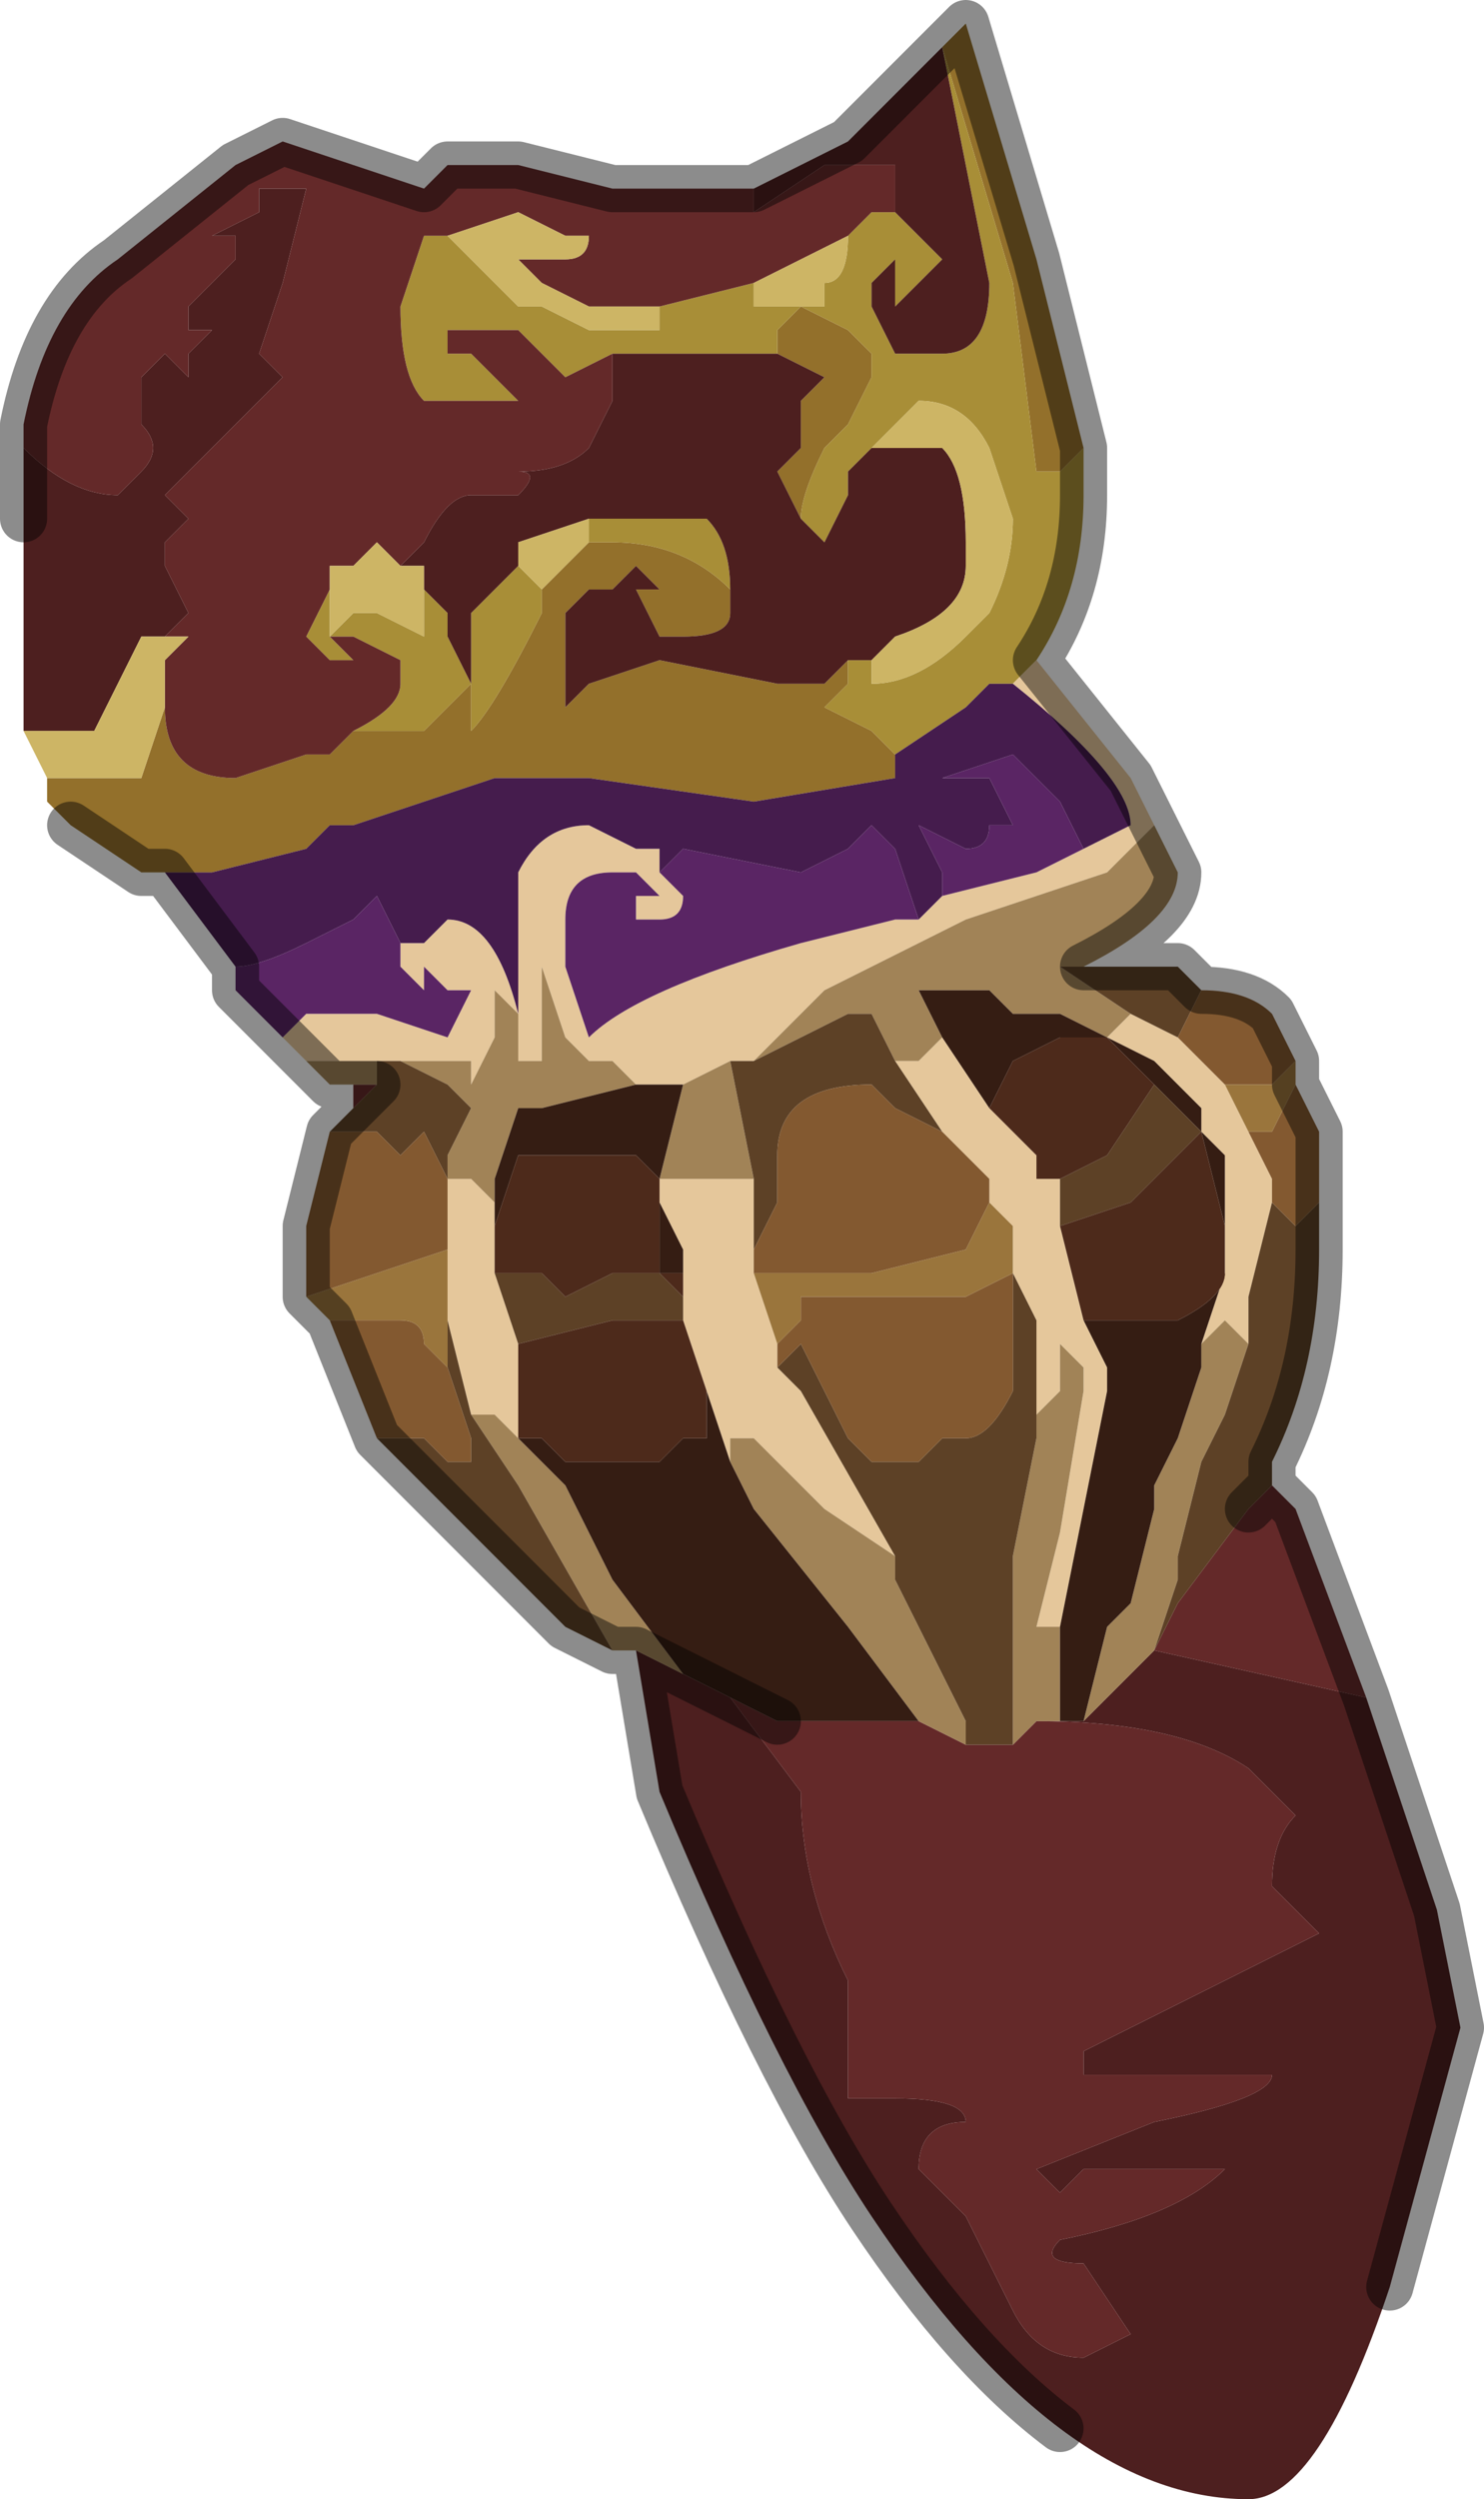 <?xml version="1.0" encoding="UTF-8" standalone="no"?>
<svg xmlns:xlink="http://www.w3.org/1999/xlink" height="5.3px" width="3.15px" xmlns="http://www.w3.org/2000/svg">
  <g transform="matrix(1.0, 0.0, 0.0, 1.0, 1.7, 2.6)">
    <path d="M0.3 -2.5 L0.35 -2.55 0.5 -2.05 0.6 -1.65 0.55 -1.6 0.5 -1.6 0.45 -2.0 0.3 -2.5 M-1.35 -0.75 L-1.4 -0.75 -1.4 -0.75 -1.55 -0.85 -1.55 -0.85 -1.6 -0.9 -1.6 -0.95 -1.6 -0.95 -1.4 -0.95 -1.35 -1.1 Q-1.35 -0.95 -1.2 -0.95 L-1.05 -1.0 -1.0 -1.0 -0.95 -1.05 -0.95 -1.05 -0.8 -1.05 -0.7 -1.15 -0.7 -1.05 Q-0.65 -1.1 -0.55 -1.3 L-0.55 -1.35 -0.45 -1.45 -0.4 -1.45 Q-0.25 -1.45 -0.15 -1.35 L-0.15 -1.3 Q-0.15 -1.25 -0.25 -1.25 L-0.3 -1.25 -0.35 -1.35 -0.3 -1.35 -0.3 -1.35 -0.35 -1.4 -0.4 -1.35 -0.45 -1.35 -0.45 -1.35 -0.5 -1.3 -0.5 -1.1 -0.45 -1.15 -0.3 -1.2 -0.05 -1.15 0.05 -1.15 0.1 -1.2 0.1 -1.15 0.05 -1.1 0.15 -1.05 0.2 -1.0 0.2 -0.95 -0.1 -0.9 -0.45 -0.95 -0.65 -0.95 -0.95 -0.85 -1.0 -0.85 -1.05 -0.8 -1.25 -0.75 -1.35 -0.75 M-0.05 -1.85 L-0.05 -1.9 0.0 -1.95 0.1 -1.9 0.15 -1.85 0.15 -1.8 0.1 -1.7 0.05 -1.65 Q0.0 -1.55 0.0 -1.5 L-0.05 -1.6 0.0 -1.65 0.0 -1.7 0.0 -1.75 0.05 -1.8 -0.05 -1.85" fill="#93702b" fill-rule="evenodd" stroke="none"/>
    <path d="M0.6 -1.65 L0.6 -1.55 Q0.6 -1.35 0.5 -1.2 L0.45 -1.15 0.45 -1.15 0.4 -1.15 0.35 -1.1 0.2 -1.0 0.15 -1.05 0.05 -1.1 0.1 -1.15 0.1 -1.2 0.15 -1.2 0.15 -1.15 Q0.25 -1.15 0.35 -1.25 L0.4 -1.3 Q0.45 -1.4 0.45 -1.5 L0.4 -1.65 Q0.35 -1.75 0.25 -1.75 L0.25 -1.75 0.2 -1.7 0.15 -1.65 0.1 -1.6 0.1 -1.55 0.05 -1.45 0.0 -1.5 Q0.0 -1.55 0.05 -1.65 L0.1 -1.7 0.15 -1.8 0.15 -1.85 0.1 -1.9 0.0 -1.95 -0.05 -1.9 -0.05 -1.85 -0.1 -1.85 -0.2 -1.85 -0.35 -1.85 -0.4 -1.85 -0.5 -1.8 -0.5 -1.8 -0.55 -1.85 -0.6 -1.9 -0.75 -1.9 -0.75 -1.85 -0.7 -1.85 -0.65 -1.8 -0.6 -1.75 -0.65 -1.75 -0.7 -1.75 -0.8 -1.75 Q-0.85 -1.8 -0.85 -1.95 L-0.8 -2.1 -0.75 -2.1 -0.75 -2.1 -0.65 -2.0 -0.6 -1.95 -0.55 -1.95 -0.45 -1.9 -0.3 -1.9 -0.3 -1.95 -0.1 -2.0 -0.1 -1.95 0.05 -1.95 0.05 -2.0 Q0.1 -2.0 0.1 -2.1 L0.15 -2.15 0.15 -2.15 0.2 -2.15 0.25 -2.1 0.3 -2.05 0.25 -2.0 0.2 -1.95 0.2 -2.05 0.15 -2.0 0.15 -1.95 0.2 -1.85 0.3 -1.85 Q0.4 -1.85 0.4 -2.0 L0.3 -2.5 0.3 -2.5 0.45 -2.0 0.5 -1.6 0.55 -1.6 0.6 -1.65 M-0.8 -1.35 L-0.75 -1.3 -0.75 -1.25 -0.7 -1.15 -0.7 -1.3 -0.6 -1.4 -0.55 -1.35 -0.55 -1.3 Q-0.65 -1.1 -0.7 -1.05 L-0.7 -1.15 -0.8 -1.05 -0.95 -1.05 Q-0.85 -1.1 -0.85 -1.15 L-0.85 -1.2 -0.95 -1.25 -0.95 -1.25 -1.0 -1.25 -0.95 -1.2 -0.95 -1.2 -1.0 -1.2 -1.0 -1.2 -1.05 -1.25 -1.0 -1.35 -1.0 -1.4 -1.0 -1.25 -0.95 -1.3 -0.9 -1.3 -0.8 -1.25 -0.8 -1.35 M-0.45 -1.5 L-0.35 -1.5 -0.2 -1.5 Q-0.15 -1.45 -0.15 -1.35 L-0.15 -1.35 Q-0.25 -1.45 -0.4 -1.45 L-0.45 -1.45 -0.45 -1.5" fill="#a88e37" fill-rule="evenodd" stroke="none"/>
    <path d="M1.2 1.0 L1.35 1.45 1.4 1.7 1.25 2.25 Q1.1 2.7 0.95 2.7 0.75 2.7 0.55 2.55 0.35 2.4 0.15 2.1 -0.05 1.8 -0.3 1.2 L-0.35 0.9 -0.25 0.95 -0.15 1.0 0.0 1.2 Q0.0 1.4 0.1 1.6 L0.1 1.85 0.2 1.85 Q0.35 1.85 0.35 1.9 0.25 1.9 0.25 2.0 L0.35 2.1 0.4 2.2 0.45 2.3 Q0.5 2.4 0.6 2.4 L0.7 2.35 0.6 2.2 Q0.5 2.2 0.55 2.15 0.8 2.1 0.9 2.0 L0.6 2.0 0.55 2.05 0.5 2.0 0.75 1.9 Q1.0 1.85 1.0 1.8 L0.6 1.8 0.6 1.75 Q0.6 1.75 0.8 1.65 L1.1 1.5 1.05 1.45 1.0 1.4 Q1.0 1.3 1.05 1.25 L0.95 1.15 Q0.8 1.05 0.5 1.05 L0.55 1.05 0.6 1.05 0.75 0.9 1.2 1.0 M-1.65 -1.05 L-1.65 -1.5 -1.65 -1.65 Q-1.55 -1.55 -1.45 -1.55 L-1.4 -1.6 Q-1.35 -1.65 -1.4 -1.7 L-1.4 -1.8 -1.35 -1.85 -1.3 -1.8 -1.3 -1.85 -1.25 -1.9 -1.3 -1.9 -1.3 -1.95 -1.25 -2.0 Q-1.2 -2.05 -1.2 -2.05 L-1.2 -2.1 -1.25 -2.1 -1.15 -2.15 -1.15 -2.2 -1.05 -2.2 -1.1 -2.0 -1.15 -1.85 -1.1 -1.8 -1.2 -1.7 -1.35 -1.55 -1.3 -1.5 -1.35 -1.45 -1.35 -1.4 -1.3 -1.3 -1.35 -1.25 -1.35 -1.25 -1.4 -1.25 -1.5 -1.05 -1.6 -1.05 -1.65 -1.05 M-0.1 -2.2 L0.1 -2.3 0.3 -2.5 0.4 -2.0 Q0.4 -1.85 0.3 -1.85 L0.2 -1.85 0.15 -1.95 0.15 -2.0 0.2 -2.05 0.2 -1.95 0.25 -2.0 0.3 -2.05 0.25 -2.1 0.2 -2.15 0.2 -2.25 0.05 -2.25 -0.1 -2.15 -0.1 -2.2 M-0.4 -1.85 L-0.35 -1.85 -0.2 -1.85 -0.1 -1.85 -0.05 -1.85 0.05 -1.8 0.0 -1.75 0.0 -1.7 0.0 -1.65 -0.05 -1.6 0.0 -1.5 0.05 -1.45 0.1 -1.55 0.1 -1.6 0.15 -1.65 0.2 -1.65 0.3 -1.65 Q0.35 -1.6 0.35 -1.45 L0.35 -1.4 Q0.35 -1.3 0.2 -1.25 L0.15 -1.2 0.1 -1.2 0.05 -1.15 -0.05 -1.15 -0.3 -1.2 -0.45 -1.15 -0.5 -1.1 -0.5 -1.3 -0.45 -1.35 -0.45 -1.35 -0.4 -1.35 -0.35 -1.4 -0.3 -1.35 -0.3 -1.35 -0.35 -1.35 -0.3 -1.25 -0.25 -1.25 Q-0.15 -1.25 -0.15 -1.3 L-0.15 -1.35 -0.15 -1.35 Q-0.15 -1.45 -0.2 -1.5 L-0.35 -1.5 -0.45 -1.5 -0.6 -1.45 -0.6 -1.4 -0.7 -1.3 -0.7 -1.15 -0.75 -1.25 -0.75 -1.3 -0.8 -1.35 -0.8 -1.4 -0.85 -1.4 -0.8 -1.45 Q-0.75 -1.55 -0.7 -1.55 L-0.6 -1.55 Q-0.55 -1.6 -0.6 -1.6 -0.5 -1.6 -0.45 -1.65 L-0.4 -1.75 -0.4 -1.85" fill="#4d1f1f" fill-rule="evenodd" stroke="none"/>
    <path d="M1.0 0.55 L1.05 0.6 1.2 1.0 0.75 0.9 0.8 0.8 0.95 0.6 1.0 0.55 M-0.95 -0.25 L-0.95 -0.3 -0.9 -0.3 -0.95 -0.25 M-1.65 -1.65 L-1.65 -1.7 Q-1.6 -1.95 -1.45 -2.05 L-1.2 -2.25 -1.1 -2.3 -0.8 -2.2 -0.75 -2.25 -0.6 -2.25 -0.4 -2.2 -0.2 -2.2 -0.1 -2.2 -0.1 -2.15 0.05 -2.25 0.2 -2.25 0.2 -2.15 0.15 -2.15 0.15 -2.15 0.1 -2.1 0.0 -2.05 -0.1 -2.0 -0.3 -1.95 -0.4 -1.95 -0.45 -1.95 -0.55 -2.0 -0.55 -2.0 -0.6 -2.05 -0.55 -2.05 -0.55 -2.05 -0.5 -2.05 Q-0.45 -2.05 -0.45 -2.1 L-0.5 -2.1 -0.6 -2.15 -0.75 -2.1 -0.8 -2.1 -0.85 -1.95 Q-0.85 -1.8 -0.8 -1.75 L-0.7 -1.75 -0.65 -1.75 -0.6 -1.75 -0.65 -1.8 -0.7 -1.85 -0.75 -1.85 -0.75 -1.9 -0.6 -1.9 -0.55 -1.85 -0.5 -1.8 -0.5 -1.8 -0.4 -1.85 -0.4 -1.75 -0.45 -1.65 Q-0.5 -1.6 -0.6 -1.6 -0.55 -1.6 -0.6 -1.55 L-0.7 -1.55 Q-0.75 -1.55 -0.8 -1.45 L-0.85 -1.4 -0.9 -1.45 -0.95 -1.4 -1.0 -1.4 -1.0 -1.35 -1.05 -1.25 -1.0 -1.2 -1.0 -1.2 -0.95 -1.2 -0.95 -1.2 -1.0 -1.25 -0.95 -1.25 -0.95 -1.25 -0.85 -1.2 -0.85 -1.15 Q-0.85 -1.1 -0.95 -1.05 L-0.95 -1.05 -1.0 -1.0 -1.05 -1.0 -1.2 -0.95 Q-1.35 -0.95 -1.35 -1.1 L-1.35 -1.15 -1.35 -1.2 -1.3 -1.25 -1.35 -1.25 -1.35 -1.25 -1.3 -1.3 -1.35 -1.4 -1.35 -1.45 -1.3 -1.5 -1.35 -1.55 -1.2 -1.7 -1.1 -1.8 -1.15 -1.85 -1.1 -2.0 -1.05 -2.2 -1.15 -2.2 -1.15 -2.15 -1.25 -2.1 -1.2 -2.1 -1.2 -2.05 Q-1.2 -2.05 -1.25 -2.0 L-1.3 -1.95 -1.3 -1.9 -1.25 -1.9 -1.3 -1.85 -1.3 -1.8 -1.35 -1.85 -1.4 -1.8 -1.4 -1.7 Q-1.35 -1.65 -1.4 -1.6 L-1.45 -1.55 Q-1.55 -1.55 -1.65 -1.65 M0.45 1.1 L0.5 1.05 Q0.8 1.05 0.95 1.15 L1.05 1.25 Q1.0 1.3 1.0 1.4 L1.05 1.45 1.1 1.5 0.8 1.65 Q0.6 1.75 0.6 1.75 L0.6 1.8 1.0 1.8 Q1.0 1.85 0.75 1.9 L0.5 2.0 0.55 2.05 0.6 2.0 0.9 2.0 Q0.8 2.1 0.55 2.15 0.5 2.2 0.6 2.2 L0.7 2.35 0.6 2.4 Q0.5 2.4 0.45 2.3 L0.4 2.2 0.35 2.1 0.25 2.0 Q0.25 1.9 0.35 1.9 0.35 1.85 0.2 1.85 L0.1 1.85 0.1 1.6 Q0.0 1.4 0.0 1.2 L-0.15 1.0 -0.15 1.0 -0.05 1.05 0.15 1.05 0.25 1.05 0.35 1.1 0.4 1.1 0.45 1.1" fill="#642929" fill-rule="evenodd" stroke="none"/>
    <path d="M-1.6 -0.95 L-1.65 -1.05 -1.6 -1.05 -1.5 -1.05 -1.4 -1.25 -1.35 -1.25 -1.3 -1.25 -1.35 -1.2 -1.35 -1.15 -1.35 -1.1 -1.4 -0.95 -1.6 -0.95 -1.6 -0.95 M0.1 -2.1 Q0.1 -2.0 0.05 -2.0 L0.05 -1.95 -0.1 -1.95 -0.1 -2.0 0.0 -2.05 0.1 -2.1 M-0.3 -1.95 L-0.3 -1.9 -0.45 -1.9 -0.55 -1.95 -0.6 -1.95 -0.65 -2.0 -0.75 -2.1 -0.75 -2.1 -0.6 -2.15 -0.5 -2.1 -0.45 -2.1 Q-0.45 -2.05 -0.5 -2.05 L-0.55 -2.05 -0.55 -2.05 -0.6 -2.05 -0.55 -2.0 -0.55 -2.0 -0.45 -1.95 -0.4 -1.95 -0.3 -1.95 M0.15 -1.65 L0.2 -1.7 0.25 -1.75 0.25 -1.75 Q0.35 -1.75 0.4 -1.65 L0.45 -1.5 Q0.45 -1.4 0.4 -1.3 L0.35 -1.25 Q0.25 -1.15 0.15 -1.15 L0.15 -1.2 0.2 -1.25 Q0.35 -1.3 0.35 -1.4 L0.35 -1.45 Q0.35 -1.6 0.3 -1.65 L0.2 -1.65 0.15 -1.65 M-0.85 -1.4 L-0.8 -1.4 -0.8 -1.35 -0.8 -1.25 -0.9 -1.3 -0.95 -1.3 -1.0 -1.25 -1.0 -1.4 -0.95 -1.4 -0.9 -1.45 -0.85 -1.4 M-0.6 -1.4 L-0.6 -1.45 -0.45 -1.5 -0.45 -1.45 -0.55 -1.35 -0.6 -1.4" fill="#cdb565" fill-rule="evenodd" stroke="none"/>
    <path d="M0.5 -1.2 L0.7 -0.95 0.75 -0.85 0.65 -0.75 0.5 -0.7 0.35 -0.65 0.25 -0.6 0.05 -0.5 -0.05 -0.4 -0.1 -0.35 -0.15 -0.35 -0.25 -0.3 -0.35 -0.3 -0.4 -0.35 -0.45 -0.35 -0.5 -0.4 -0.55 -0.55 -0.55 -0.35 -0.6 -0.35 -0.6 -0.45 -0.65 -0.5 -0.65 -0.4 -0.7 -0.3 -0.7 -0.35 -0.75 -0.35 -0.85 -0.35 -1.0 -0.35 -1.0 -0.35 -1.05 -0.35 -1.1 -0.4 -1.05 -0.45 -1.05 -0.45 -0.9 -0.45 -0.75 -0.4 -0.7 -0.5 -0.75 -0.5 -0.8 -0.55 -0.8 -0.55 -0.8 -0.5 -0.85 -0.55 -0.85 -0.6 -0.8 -0.6 -0.75 -0.65 Q-0.65 -0.65 -0.6 -0.45 L-0.6 -0.6 -0.6 -0.75 Q-0.55 -0.85 -0.45 -0.85 L-0.35 -0.8 -0.3 -0.8 -0.3 -0.75 -0.25 -0.7 Q-0.25 -0.65 -0.3 -0.65 L-0.35 -0.65 -0.35 -0.7 -0.3 -0.7 -0.35 -0.75 -0.35 -0.75 -0.4 -0.75 Q-0.5 -0.75 -0.5 -0.65 L-0.5 -0.55 -0.45 -0.4 Q-0.35 -0.5 0.0 -0.6 L0.2 -0.65 0.25 -0.65 0.3 -0.7 0.5 -0.75 0.6 -0.8 0.7 -0.85 Q0.7 -0.95 0.45 -1.15 L0.5 -1.2 M0.2 -0.35 L0.25 -0.35 0.25 -0.35 0.3 -0.4 0.4 -0.25 0.45 -0.2 0.5 -0.15 0.5 -0.1 0.55 -0.1 0.55 0.0 0.6 0.2 0.65 0.3 0.65 0.35 0.6 0.6 0.55 0.85 0.5 0.85 0.55 0.65 0.6 0.35 0.6 0.3 0.55 0.25 0.55 0.35 0.5 0.4 0.5 0.2 0.45 0.1 0.45 0.0 0.4 -0.05 0.4 -0.05 0.4 -0.1 0.3 -0.2 0.2 -0.35 M0.65 -0.4 L0.7 -0.45 0.8 -0.4 0.9 -0.3 0.95 -0.2 1.0 -0.1 1.0 -0.05 1.0 -0.05 0.95 0.15 0.95 0.25 0.9 0.2 0.85 0.25 0.9 0.1 0.9 0.05 0.9 0.0 0.9 -0.15 0.85 -0.2 0.85 -0.25 0.75 -0.35 0.65 -0.4 M-0.1 0.05 L-0.1 0.1 -0.05 0.25 -0.05 0.3 0.0 0.35 0.2 0.7 0.05 0.6 -0.1 0.45 Q-0.15 0.45 -0.15 0.45 L-0.15 0.5 -0.2 0.35 -0.25 0.2 -0.25 0.2 -0.25 0.15 -0.25 0.1 -0.25 0.05 -0.3 -0.05 -0.3 -0.1 -0.15 -0.1 -0.1 -0.1 -0.1 0.05 M-0.75 -0.05 L-0.75 -0.1 -0.75 -0.1 -0.7 -0.1 -0.65 -0.05 -0.65 0.0 -0.65 0.1 -0.6 0.25 -0.6 0.4 -0.6 0.45 -0.65 0.4 -0.7 0.4 -0.75 0.2 -0.75 0.05 -0.75 0.05 -0.75 -0.05" fill="#e5c79b" fill-rule="evenodd" stroke="none"/>
    <path d="M-1.2 -0.55 L-1.35 -0.75 -1.25 -0.75 -1.05 -0.8 -1.0 -0.85 -0.95 -0.85 -0.65 -0.95 -0.45 -0.95 -0.1 -0.9 0.2 -0.95 0.2 -1.0 0.35 -1.1 0.4 -1.15 0.45 -1.15 0.45 -1.15 Q0.7 -0.95 0.7 -0.85 L0.6 -0.8 0.55 -0.9 0.45 -1.0 0.45 -1.0 0.3 -0.95 0.35 -0.95 0.4 -0.95 0.45 -0.85 0.4 -0.85 Q0.4 -0.8 0.35 -0.8 L0.25 -0.85 0.3 -0.75 0.3 -0.7 0.25 -0.65 0.2 -0.8 0.15 -0.85 0.1 -0.8 0.0 -0.75 -0.25 -0.8 -0.3 -0.75 -0.3 -0.8 -0.35 -0.8 -0.45 -0.85 Q-0.55 -0.85 -0.6 -0.75 L-0.6 -0.6 -0.6 -0.45 Q-0.65 -0.65 -0.75 -0.65 L-0.8 -0.6 -0.85 -0.6 -0.9 -0.7 -0.95 -0.65 -1.05 -0.6 -1.05 -0.6 Q-1.15 -0.55 -1.2 -0.55" fill="#451c4d" fill-rule="evenodd" stroke="none"/>
    <path d="M-1.1 -0.4 L-1.2 -0.5 -1.2 -0.55 Q-1.15 -0.55 -1.05 -0.6 L-1.05 -0.6 -0.95 -0.65 -0.9 -0.7 -0.85 -0.6 -0.85 -0.55 -0.8 -0.5 -0.8 -0.55 -0.8 -0.55 -0.75 -0.5 -0.7 -0.5 -0.75 -0.4 -0.9 -0.45 -1.05 -0.45 -1.05 -0.45 -1.1 -0.4 M0.3 -0.7 L0.3 -0.75 0.25 -0.85 0.35 -0.8 Q0.4 -0.8 0.4 -0.85 L0.45 -0.85 0.4 -0.95 0.35 -0.95 0.3 -0.95 0.45 -1.0 0.45 -1.0 0.55 -0.9 0.6 -0.8 0.5 -0.75 0.3 -0.7 M0.25 -0.65 L0.2 -0.65 0.0 -0.6 Q-0.35 -0.5 -0.45 -0.4 L-0.5 -0.55 -0.5 -0.65 Q-0.5 -0.75 -0.4 -0.75 L-0.35 -0.75 -0.35 -0.75 -0.3 -0.7 -0.35 -0.7 -0.35 -0.65 -0.3 -0.65 Q-0.25 -0.65 -0.25 -0.7 L-0.3 -0.75 -0.25 -0.8 0.0 -0.75 0.1 -0.8 0.15 -0.85 0.2 -0.8 0.25 -0.65" fill="#5a2564" fill-rule="evenodd" stroke="none"/>
    <path d="M0.75 -0.85 L0.8 -0.75 Q0.8 -0.65 0.6 -0.55 L0.55 -0.55 0.55 -0.55 0.5 -0.55 0.55 -0.55 0.7 -0.45 0.65 -0.4 0.65 -0.4 0.55 -0.45 0.55 -0.45 0.45 -0.45 0.4 -0.5 0.25 -0.5 0.3 -0.4 0.25 -0.35 0.25 -0.35 0.2 -0.35 0.15 -0.45 0.1 -0.45 -0.1 -0.35 -0.05 -0.4 0.05 -0.5 0.25 -0.6 0.35 -0.65 0.5 -0.7 0.65 -0.75 0.75 -0.85 M-0.35 0.9 L-0.35 0.9 -0.4 0.9 -0.6 0.55 -0.7 0.4 -0.65 0.4 -0.6 0.45 -0.5 0.55 -0.4 0.75 -0.25 0.95 -0.35 0.9 M-0.95 -0.3 L-1.0 -0.3 -1.05 -0.35 -1.0 -0.35 -1.0 -0.35 -0.85 -0.35 -0.75 -0.35 -0.7 -0.35 -0.7 -0.3 -0.65 -0.4 -0.65 -0.5 -0.6 -0.45 -0.6 -0.35 -0.55 -0.35 -0.55 -0.55 -0.5 -0.4 -0.45 -0.35 -0.4 -0.35 -0.35 -0.3 -0.55 -0.25 -0.6 -0.25 -0.65 -0.1 -0.65 -0.05 -0.7 -0.1 -0.75 -0.1 -0.75 -0.1 -0.75 -0.15 -0.7 -0.25 -0.75 -0.3 -0.85 -0.35 -0.85 -0.35 -0.9 -0.35 -0.9 -0.3 -0.95 -0.3 M0.95 0.25 L0.9 0.4 0.85 0.5 0.8 0.7 0.8 0.75 0.75 0.9 0.6 1.05 0.65 0.85 0.7 0.8 0.75 0.6 0.75 0.55 0.8 0.45 0.85 0.3 0.85 0.25 0.9 0.2 0.95 0.25 M0.5 0.4 L0.55 0.35 0.55 0.25 0.6 0.3 0.6 0.35 0.55 0.65 0.5 0.85 0.55 0.85 0.55 1.05 0.5 1.05 0.45 1.1 0.45 1.05 0.45 0.7 0.5 0.45 0.5 0.4 M0.2 0.7 L0.2 0.75 0.25 0.85 0.35 1.05 0.35 1.1 0.25 1.05 0.1 0.85 -0.1 0.6 -0.15 0.5 -0.15 0.45 Q-0.15 0.45 -0.1 0.45 L0.05 0.6 0.2 0.7 M-0.25 -0.3 L-0.15 -0.35 -0.1 -0.1 -0.15 -0.1 -0.3 -0.1 -0.25 -0.3" fill="#a18357" fill-rule="evenodd" stroke="none"/>
    <path d="M0.3 -0.4 L0.25 -0.5 0.4 -0.5 0.45 -0.45 0.55 -0.45 0.55 -0.45 0.65 -0.4 0.65 -0.4 0.6 -0.4 0.55 -0.4 0.45 -0.35 0.4 -0.25 0.3 -0.4 M0.75 -0.3 L0.65 -0.4 0.75 -0.35 0.85 -0.25 0.85 -0.2 0.9 -0.15 0.9 0.0 0.9 0.05 0.9 0.0 0.85 -0.2 0.8 -0.25 0.75 -0.3 M0.6 0.2 L0.8 0.2 Q0.9 0.15 0.9 0.1 L0.85 0.25 0.85 0.3 0.8 0.45 0.75 0.55 0.75 0.6 0.7 0.8 0.65 0.85 0.6 1.05 0.55 1.05 0.55 0.85 0.6 0.6 0.65 0.35 0.65 0.3 0.6 0.2 M-0.15 0.5 L-0.1 0.6 0.1 0.85 0.25 1.05 0.15 1.05 -0.05 1.05 -0.15 1.0 -0.15 1.0 -0.25 0.95 -0.4 0.75 -0.5 0.55 -0.6 0.45 -0.55 0.45 -0.5 0.5 -0.4 0.5 -0.3 0.5 -0.25 0.45 -0.2 0.45 -0.2 0.35 -0.15 0.5 M-0.65 -0.05 L-0.65 -0.1 -0.6 -0.25 -0.55 -0.25 -0.35 -0.3 -0.25 -0.3 -0.3 -0.1 -0.35 -0.15 -0.4 -0.15 -0.4 -0.15 -0.45 -0.15 -0.55 -0.15 -0.55 -0.15 -0.6 -0.15 -0.65 0.0 -0.65 -0.05 M-0.3 0.1 L-0.3 -0.05 -0.3 -0.1 -0.3 -0.05 -0.25 0.05 -0.25 0.1 -0.3 0.1 -0.3 0.1" fill="#351d13" fill-rule="evenodd" stroke="none"/>
    <path d="M0.6 -0.55 L0.75 -0.55 0.8 -0.55 0.85 -0.5 0.8 -0.4 0.7 -0.45 0.55 -0.55 0.5 -0.55 0.55 -0.55 0.55 -0.55 0.6 -0.55 M1.1 -0.05 L1.1 0.05 Q1.1 0.3 1.0 0.5 L1.0 0.55 0.95 0.6 0.8 0.8 0.75 0.9 0.8 0.75 0.8 0.7 0.85 0.5 0.9 0.4 0.95 0.25 0.95 0.15 1.0 -0.05 1.0 -0.05 1.0 -0.05 1.05 0.0 1.05 0.0 1.1 -0.05 M-0.4 0.9 L-0.5 0.85 -0.85 0.5 -0.9 0.45 -0.8 0.45 -0.8 0.45 -0.75 0.5 -0.7 0.5 -0.7 0.45 -0.75 0.3 -0.75 0.2 -0.7 0.4 -0.6 0.55 -0.4 0.9 M-1.0 -0.2 L-0.95 -0.25 -0.9 -0.3 -0.9 -0.35 -0.85 -0.35 -0.85 -0.35 -0.75 -0.3 -0.7 -0.25 -0.75 -0.15 -0.75 -0.1 -0.75 -0.1 -0.8 -0.2 -0.85 -0.15 -0.9 -0.2 -1.0 -0.2 M-0.1 -0.35 L0.1 -0.45 0.15 -0.45 0.2 -0.35 0.3 -0.2 0.2 -0.25 0.15 -0.3 Q-0.05 -0.3 -0.05 -0.15 L-0.05 -0.1 -0.05 -0.05 -0.1 0.05 -0.1 -0.1 -0.15 -0.35 -0.1 -0.35 M0.55 -0.1 L0.65 -0.15 0.75 -0.3 0.8 -0.25 0.85 -0.2 0.75 -0.1 0.75 -0.1 0.7 -0.05 0.55 0.0 0.55 -0.1 M0.5 0.4 L0.5 0.45 0.45 0.7 0.45 1.05 0.45 1.1 0.4 1.1 0.35 1.1 0.35 1.05 0.25 0.85 0.2 0.75 0.2 0.7 0.0 0.35 -0.05 0.3 0.0 0.25 0.1 0.45 0.15 0.5 0.25 0.5 0.3 0.45 0.35 0.45 Q0.4 0.45 0.45 0.35 L0.45 0.1 0.45 0.0 0.45 0.1 0.5 0.2 0.5 0.4 M-0.75 -0.05 L-0.75 -0.1 -0.75 -0.05 M-0.3 0.1 L-0.3 0.1 -0.25 0.15 -0.25 0.15 -0.25 0.2 -0.25 0.2 -0.35 0.2 -0.4 0.2 -0.6 0.25 -0.65 0.1 -0.55 0.1 -0.5 0.15 -0.4 0.1 -0.3 0.1" fill="#5d4126" fill-rule="evenodd" stroke="none"/>
    <path d="M0.85 -0.5 Q0.95 -0.5 1.0 -0.45 L1.05 -0.35 1.0 -0.3 0.9 -0.3 0.8 -0.4 0.85 -0.5 M1.05 -0.3 L1.1 -0.2 1.1 -0.05 1.05 0.0 1.05 0.0 1.0 -0.05 1.0 -0.05 1.0 -0.1 0.95 -0.2 1.0 -0.2 1.05 -0.3 M-0.9 0.45 L-1.0 0.2 -0.85 0.2 Q-0.8 0.2 -0.8 0.25 L-0.75 0.3 -0.7 0.45 -0.7 0.5 -0.75 0.5 -0.8 0.45 -0.8 0.45 -0.9 0.45 M-1.05 0.15 L-1.05 0.0 -1.0 -0.2 -1.0 -0.2 -0.9 -0.2 -0.85 -0.15 -0.8 -0.2 -0.75 -0.1 -0.75 -0.1 -0.75 -0.05 -0.75 0.05 -0.9 0.1 -1.05 0.15 M-0.1 0.05 L-0.05 -0.05 -0.05 -0.1 -0.05 -0.15 Q-0.05 -0.3 0.15 -0.3 L0.2 -0.25 0.3 -0.2 0.4 -0.1 0.4 -0.05 0.4 -0.05 0.35 0.05 0.15 0.1 -0.1 0.1 -0.1 0.05 M0.45 0.1 L0.45 0.35 Q0.4 0.45 0.35 0.45 L0.3 0.45 0.25 0.5 0.15 0.5 0.1 0.45 0.0 0.25 -0.05 0.3 -0.05 0.25 0.0 0.2 0.0 0.15 0.2 0.15 0.35 0.15 0.45 0.1" fill="#835930" fill-rule="evenodd" stroke="none"/>
    <path d="M1.05 -0.35 L1.05 -0.3 1.0 -0.2 0.95 -0.2 0.9 -0.3 1.0 -0.3 1.05 -0.35 M-1.0 0.2 L-1.05 0.15 -0.9 0.1 -0.75 0.05 -0.75 0.05 -0.75 0.2 -0.75 0.3 -0.8 0.25 Q-0.8 0.2 -0.85 0.2 L-1.0 0.2 M-0.1 0.1 L0.15 0.1 0.35 0.05 0.4 -0.05 0.4 -0.05 0.4 -0.05 0.45 0.0 0.45 0.1 0.35 0.15 0.2 0.15 0.0 0.15 0.0 0.2 -0.05 0.25 -0.1 0.1" fill="#9a753c" fill-rule="evenodd" stroke="none"/>
    <path d="M0.55 -0.1 L0.5 -0.1 0.5 -0.15 0.45 -0.2 0.4 -0.25 0.45 -0.35 0.55 -0.4 0.6 -0.4 0.65 -0.4 0.75 -0.3 0.65 -0.15 0.55 -0.1 M0.55 0.0 L0.7 -0.05 0.75 -0.1 0.75 -0.1 0.85 -0.2 0.9 0.0 0.9 0.05 0.9 0.1 Q0.9 0.15 0.8 0.2 L0.6 0.2 0.55 0.0 M-0.65 0.0 L-0.6 -0.15 -0.55 -0.15 -0.55 -0.15 -0.45 -0.15 -0.4 -0.15 -0.4 -0.15 -0.35 -0.15 -0.3 -0.1 -0.3 -0.05 -0.3 0.1 -0.25 0.1 -0.25 0.15 -0.25 0.15 -0.3 0.1 -0.4 0.1 -0.5 0.15 -0.55 0.1 -0.65 0.1 -0.6 0.25 -0.4 0.2 -0.35 0.2 -0.25 0.2 -0.25 0.2 -0.25 0.2 -0.2 0.35 -0.2 0.45 -0.25 0.45 -0.3 0.5 -0.4 0.5 -0.5 0.5 -0.55 0.45 -0.6 0.45 -0.6 0.4 -0.6 0.25 -0.65 0.1 -0.65 0.0" fill="#4d2a1b" fill-rule="evenodd" stroke="none"/>
    <path d="M0.3 -2.5 L0.35 -2.55 0.5 -2.05 0.6 -1.65 0.6 -1.55 Q0.6 -1.35 0.5 -1.2 L0.7 -0.95 0.75 -0.85 0.8 -0.75 Q0.8 -0.65 0.6 -0.55 L0.75 -0.55 0.8 -0.55 0.85 -0.5 Q0.95 -0.5 1.0 -0.45 L1.05 -0.35 1.05 -0.3 1.1 -0.2 1.1 -0.05 1.1 0.05 Q1.1 0.3 1.0 0.5 L1.0 0.55 1.05 0.6 1.2 1.0 1.35 1.45 1.4 1.7 1.25 2.25 M0.55 2.55 Q0.35 2.4 0.15 2.1 -0.05 1.8 -0.3 1.2 L-0.35 0.9 -0.35 0.9 -0.4 0.9 -0.5 0.85 -0.85 0.5 -0.9 0.45 -1.0 0.2 -1.05 0.15 -1.05 0.0 -1.0 -0.2 -1.0 -0.2 -0.95 -0.25 -0.95 -0.3 -1.0 -0.3 -1.05 -0.35 -1.1 -0.4 -1.2 -0.5 -1.2 -0.55 -1.35 -0.75 -1.4 -0.75 -1.4 -0.75 -1.55 -0.85 -1.55 -0.85 M-1.65 -1.5 L-1.65 -1.65 -1.65 -1.7 Q-1.6 -1.95 -1.45 -2.05 L-1.2 -2.25 -1.1 -2.3 -0.8 -2.2 -0.75 -2.25 -0.6 -2.25 -0.4 -2.2 -0.2 -2.2 -0.1 -2.2 0.1 -2.3 0.3 -2.5 0.3 -2.5 M0.95 0.6 L1.0 0.55 M-0.15 1.0 L-0.25 0.95 -0.35 0.9 M-0.9 -0.3 L-0.95 -0.25 M-0.9 -0.3 L-0.95 -0.3 M-0.15 1.0 L-0.15 1.0 -0.05 1.05" fill="none" stroke="#000000" stroke-linecap="round" stroke-linejoin="round" stroke-opacity="0.451" stroke-width="0.1"/>
  </g>
</svg>
